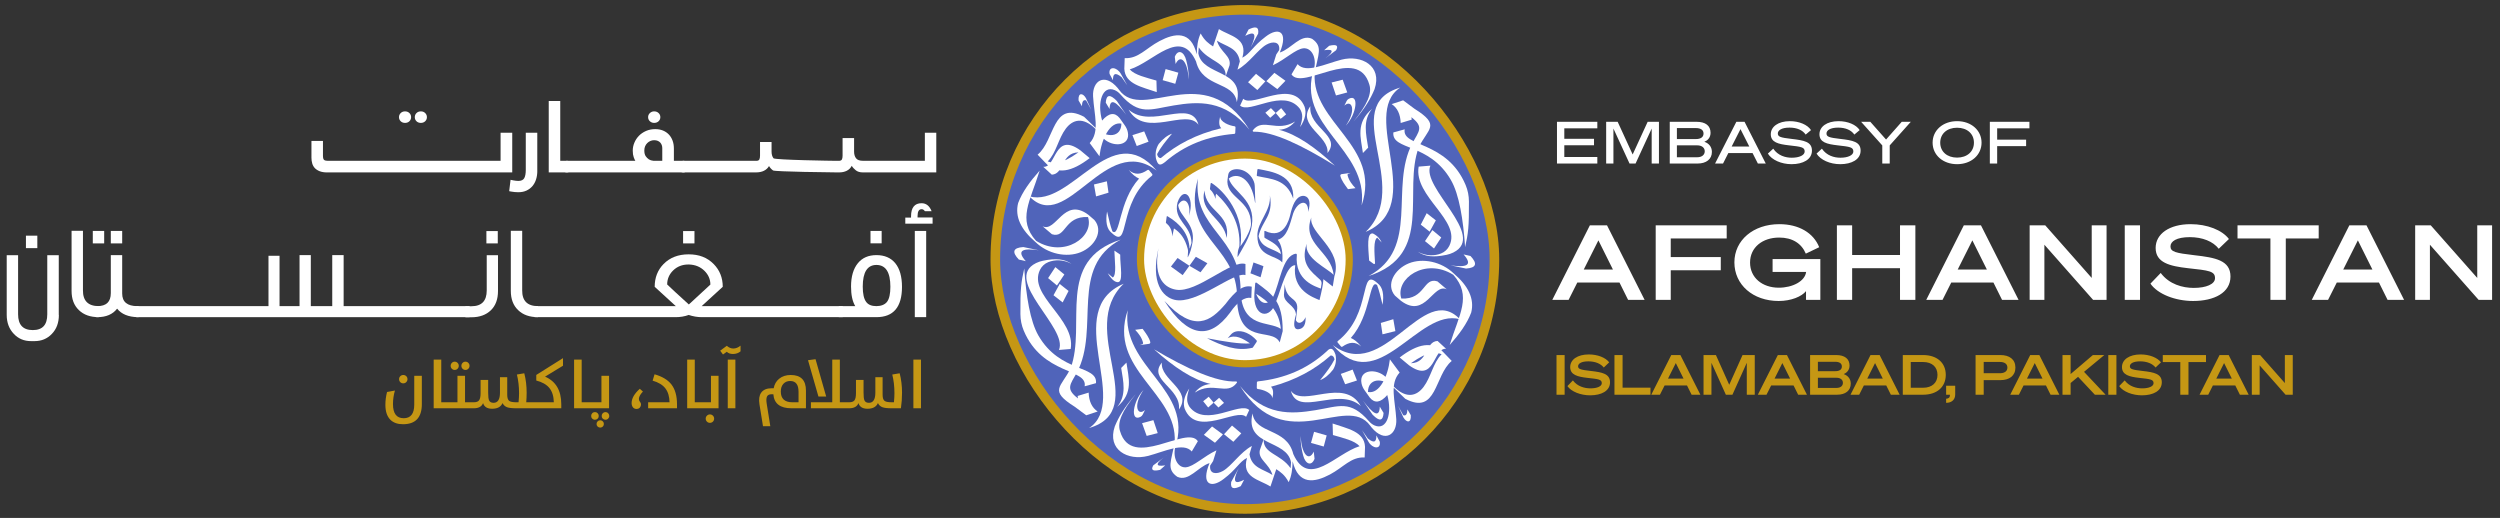 <svg width="362" height="75" viewBox="0 0 362 75" fill="none" xmlns="http://www.w3.org/2000/svg">
<rect x="0" y="0" width="362" height="75" fill="#333333" stroke="none"/>
<path d="M225.451 17.636H231.293V18.579H226.512V20.094H230.813V21.037H226.512V22.737H231.293V23.68H225.451V17.636ZM236.831 23.68H235.956L233.624 18.613V23.68H232.572V17.636H234.238L236.41 22.367L238.582 17.636H240.215V23.68H239.163V18.613L236.831 23.68ZM241.78 23.68V17.636H245.661C246.957 17.636 247.689 18.2 247.689 19.227C247.689 19.976 247.209 20.364 246.788 20.532C247.42 20.734 247.883 21.256 247.883 21.997C247.883 23.057 247.058 23.68 245.812 23.68H241.78ZM242.815 20.136H245.56C246.25 20.136 246.671 19.867 246.671 19.337C246.671 18.806 246.25 18.545 245.56 18.545H242.815V20.136ZM242.815 21.045V22.771H245.753C246.435 22.771 246.847 22.418 246.847 21.904C246.847 21.399 246.435 21.045 245.753 21.045H242.815ZM251.424 17.636H252.611L255.683 23.68H254.539L253.773 22.165H250.262L249.496 23.68H248.343L251.424 17.636ZM252.022 18.697L250.742 21.222H253.301L252.022 18.697ZM255.989 22.241L256.764 21.525C257.445 22.535 258.54 22.838 259.449 22.838C260.535 22.838 261.317 22.476 261.317 21.938C261.317 21.298 260.812 21.247 259.045 21.045C257.504 20.869 256.41 20.616 256.41 19.438C256.41 18.343 257.488 17.544 259.171 17.544C260.509 17.544 261.722 18.049 262.235 18.84L261.461 19.488C261.023 18.84 260.181 18.478 259.129 18.478C257.934 18.478 257.429 18.89 257.429 19.328C257.429 19.808 257.816 19.926 259.398 20.111C261.233 20.322 262.37 20.523 262.37 21.811C262.37 23.099 261.065 23.773 259.424 23.773C257.934 23.773 256.553 23.158 255.989 22.241ZM263.036 22.241L263.81 21.525C264.492 22.535 265.586 22.838 266.495 22.838C267.581 22.838 268.364 22.476 268.364 21.938C268.364 21.298 267.859 21.247 266.091 21.045C264.551 20.869 263.456 20.616 263.456 19.438C263.456 18.343 264.534 17.544 266.217 17.544C267.556 17.544 268.768 18.049 269.281 18.84L268.507 19.488C268.069 18.84 267.228 18.478 266.175 18.478C264.98 18.478 264.475 18.89 264.475 19.328C264.475 19.808 264.862 19.926 266.445 20.111C268.28 20.322 269.416 20.523 269.416 21.811C269.416 23.099 268.111 23.773 266.47 23.773C264.98 23.773 263.6 23.158 263.036 22.241ZM273.101 20.204L275.374 17.636H276.687L273.631 21.054V23.68H272.554V21.054L269.49 17.636H270.82L273.101 20.204ZM283.385 17.544C285.43 17.544 286.929 18.865 286.929 20.658C286.929 22.451 285.43 23.773 283.385 23.773C281.34 23.773 279.841 22.451 279.841 20.658C279.841 18.865 281.34 17.544 283.385 17.544ZM283.385 18.495C281.929 18.495 280.944 19.37 280.944 20.658C280.944 21.946 281.929 22.822 283.385 22.822C284.841 22.822 285.826 21.946 285.826 20.658C285.826 19.37 284.841 18.495 283.385 18.495ZM289.19 23.68H288.129V17.636H293.862V18.579H289.19V20.221H293.382V21.163H289.19V23.68Z" fill="white"/>
<path d="M230.215 32.625H232.695L238.137 43.417H235.747L234.499 40.907H228.396L227.134 43.417H224.774L230.215 32.625ZM231.448 34.804L229.328 39.028H233.552L231.448 34.804ZM241.924 43.417H239.745V32.625H250.026V34.534H241.924V37.224H249.169V39.133H241.924V43.417ZM257.648 32.459C260.473 32.459 262.593 33.722 263.42 35.797L261.481 36.728C260.864 35.255 259.542 34.399 257.633 34.399C255.197 34.399 253.409 35.827 253.409 38.021C253.409 40.201 255.167 41.659 257.572 41.659C259.572 41.659 261.375 40.712 261.526 39.374H256.671V37.51H263.585V43.417H261.511V42.155C260.894 42.936 259.361 43.583 257.557 43.583C253.815 43.583 251.139 41.223 251.139 37.991C251.139 34.789 253.875 32.459 257.648 32.459ZM275.121 32.625H277.346V43.417H275.121V38.833H268.191V43.417H265.982V32.625H268.191V36.924H275.121V32.625ZM284.363 32.625H286.843L292.285 43.417H289.895L288.647 40.907H282.544L281.282 43.417H278.922L284.363 32.625ZM285.596 34.804L283.476 39.028H287.7L285.596 34.804ZM305.031 32.625V43.417H303.077L296.027 35.436V43.417H293.893V32.625H296.147L302.881 40.246V32.625H305.031ZM309.874 32.625V43.417H307.664V32.625H309.874ZM311.384 41.072L312.872 39.524C314.105 41.178 316.059 41.689 317.652 41.689C319.456 41.689 320.734 41.148 320.734 40.276C320.734 39.254 319.847 39.163 316.81 38.833C314.165 38.532 312.136 38.036 312.136 35.902C312.136 33.857 314.135 32.459 317.201 32.459C319.606 32.459 321.771 33.316 322.748 34.609L321.275 36.022C320.448 34.955 318.915 34.338 317.081 34.338C315.157 34.338 314.285 34.955 314.285 35.676C314.285 36.458 315.007 36.638 317.742 36.954C320.809 37.3 322.973 37.705 322.973 40.035C322.973 42.395 320.613 43.583 317.562 43.583C314.992 43.583 312.436 42.591 311.384 41.072ZM335.747 34.534H330.982V43.417H328.757V34.534H323.992V32.625H335.747V34.534ZM340.187 32.625H342.668L348.109 43.417H345.719L344.471 40.907H338.369L337.106 43.417H334.746L340.187 32.625ZM341.42 34.804L339.301 39.028H343.524L341.42 34.804ZM360.855 32.625V43.417H358.901L351.851 35.436V43.417H349.717V32.625H351.972L358.706 40.246V32.625H360.855Z" fill="white"/>
<path d="M226.559 51.411V57.155H225.383V51.411H226.559ZM226.963 55.907L227.755 55.083C228.411 55.963 229.451 56.235 230.299 56.235C231.259 56.235 231.939 55.947 231.939 55.483C231.939 54.939 231.467 54.891 229.851 54.715C228.443 54.555 227.363 54.291 227.363 53.155C227.363 52.067 228.427 51.323 230.059 51.323C231.339 51.323 232.491 51.779 233.011 52.467L232.227 53.219C231.787 52.651 230.971 52.323 229.995 52.323C228.971 52.323 228.507 52.651 228.507 53.035C228.507 53.451 228.891 53.547 230.347 53.715C231.979 53.899 233.131 54.115 233.131 55.355C233.131 56.611 231.875 57.243 230.251 57.243C228.883 57.243 227.523 56.715 226.963 55.907ZM233.774 57.155V51.411H234.95V56.139H238.99V57.155H233.774ZM242 51.411H243.32L246.216 57.155H244.944L244.28 55.819H241.032L240.36 57.155H239.104L242 51.411ZM242.656 52.571L241.528 54.819H243.776L242.656 52.571ZM250.856 57.155H249.904L247.816 52.531V57.155H246.672V51.411H248.464L250.392 55.715L252.32 51.411H254.088V57.155H252.936V52.531L250.856 57.155ZM257.43 51.411H258.75L261.646 57.155H260.374L259.71 55.819H256.462L255.79 57.155H254.534L257.43 51.411ZM258.086 52.571L256.958 54.819H259.206L258.086 52.571ZM262.102 57.155V51.411H265.87C267.11 51.411 267.814 51.955 267.814 52.939C267.814 53.627 267.366 54.003 266.974 54.171C267.55 54.363 267.99 54.851 267.99 55.547C267.99 56.555 267.222 57.155 266.006 57.155H262.102ZM263.23 53.747H265.75C266.342 53.747 266.702 53.523 266.702 53.067C266.702 52.619 266.342 52.387 265.75 52.387H263.23V53.747ZM263.23 54.699V56.171H265.926C266.51 56.171 266.854 55.875 266.854 55.435C266.854 55.003 266.51 54.699 265.926 54.699H263.23ZM270.852 51.411H272.172L275.068 57.155H273.796L273.132 55.819H269.884L269.212 57.155H267.956L270.852 51.411ZM271.508 52.571L270.38 54.819H272.628L271.508 52.571ZM275.524 57.155V51.411H278.46C280.476 51.411 281.748 52.531 281.748 54.283C281.748 56.035 280.476 57.155 278.46 57.155H275.524ZM276.676 56.147H278.46C279.772 56.147 280.548 55.411 280.548 54.283C280.548 53.147 279.772 52.419 278.46 52.419H276.676V56.147ZM281.8 57.155V55.859H283.112V57.131C283.112 57.883 282.592 58.331 281.8 58.331V57.739C282.168 57.715 282.352 57.555 282.352 57.211V57.155H281.8ZM287.239 55.043V57.155H286.063V51.411H289.655C290.967 51.411 291.831 52.035 291.831 53.227C291.831 54.411 290.967 55.043 289.655 55.043H287.239ZM287.239 54.043H289.591C290.271 54.043 290.671 53.739 290.671 53.227C290.671 52.707 290.271 52.411 289.591 52.411H287.239V54.043ZM293.977 51.411H295.297L298.193 57.155H296.921L296.257 55.819H293.009L292.337 57.155H291.081L293.977 51.411ZM294.633 52.571L293.505 54.819H295.753L294.633 52.571ZM299.825 51.411V54.163L303.049 51.411H304.705L301.769 53.843L304.889 57.155H303.337L300.905 54.563L299.825 55.459V57.155H298.649V51.411H299.825ZM306.457 51.411V57.155H305.281V51.411H306.457ZM306.861 55.907L307.653 55.083C308.309 55.963 309.349 56.235 310.197 56.235C311.157 56.235 311.837 55.947 311.837 55.483C311.837 54.939 311.365 54.891 309.749 54.715C308.341 54.555 307.261 54.291 307.261 53.155C307.261 52.067 308.325 51.323 309.957 51.323C311.237 51.323 312.389 51.779 312.909 52.467L312.125 53.219C311.685 52.651 310.869 52.323 309.893 52.323C308.869 52.323 308.405 52.651 308.405 53.035C308.405 53.451 308.789 53.547 310.245 53.715C311.877 53.899 313.029 54.115 313.029 55.355C313.029 56.611 311.773 57.243 310.149 57.243C308.781 57.243 307.421 56.715 306.861 55.907ZM319.427 52.427H316.891V57.155H315.707V52.427H313.171V51.411H319.427V52.427ZM321.391 51.411H322.711L325.607 57.155H324.335L323.671 55.819H320.423L319.751 57.155H318.495L321.391 51.411ZM322.047 52.571L320.919 54.819H323.167L322.047 52.571ZM331.991 51.411V57.155H330.951L327.199 52.907V57.155H326.063V51.411H327.263L330.847 55.467V51.411H331.991Z" fill="#C59714"/>
<g clip-path="url(#clip0_12_8886)">
<path d="M47.367 24.967C46.938 24.967 46.579 24.907 46.283 24.791C45.992 24.676 45.758 24.52 45.58 24.333C45.406 24.141 45.28 23.914 45.208 23.655C45.135 23.396 45.098 23.124 45.098 22.845V20.409H46.765V22.554C46.765 22.869 46.821 23.069 46.93 23.156C47.04 23.244 47.222 23.288 47.472 23.288H72.485V19.224H74.172V24.967H47.367ZM57.773 16.963C57.773 16.732 57.858 16.533 58.023 16.369C58.189 16.206 58.4 16.126 58.65 16.126C58.901 16.126 59.115 16.206 59.281 16.369C59.447 16.533 59.528 16.728 59.528 16.963C59.528 17.199 59.447 17.398 59.281 17.558C59.115 17.717 58.905 17.797 58.65 17.797C58.396 17.797 58.189 17.717 58.023 17.558C57.858 17.398 57.773 17.199 57.773 16.963ZM60.062 16.963C60.062 16.732 60.143 16.533 60.309 16.369C60.474 16.206 60.685 16.126 60.939 16.126C61.194 16.126 61.4 16.206 61.566 16.369C61.732 16.533 61.817 16.728 61.817 16.963C61.817 17.199 61.732 17.398 61.566 17.558C61.4 17.717 61.19 17.797 60.939 17.797C60.689 17.797 60.47 17.717 60.309 17.558C60.143 17.398 60.062 17.199 60.062 16.963Z" fill="white"/>
<path d="M77.803 24.735C77.803 25.17 77.747 25.573 77.629 25.952C77.516 26.326 77.338 26.657 77.104 26.937C76.869 27.216 76.582 27.435 76.238 27.595C75.899 27.754 75.502 27.834 75.053 27.834C74.863 27.834 74.694 27.826 74.54 27.81C74.386 27.794 74.249 27.778 74.127 27.754C74.058 27.742 73.994 27.734 73.929 27.722C73.864 27.71 73.8 27.698 73.731 27.682L73.929 26.035L74.338 26.119C74.451 26.139 74.572 26.159 74.702 26.175C74.831 26.191 74.944 26.199 75.049 26.199C75.478 26.199 75.765 26.063 75.915 25.792C76.06 25.521 76.133 25.126 76.133 24.612V19.224H77.799V24.735H77.803Z" fill="white"/>
<path d="M79.457 14.627H81.124V23.288H82.127C82.284 23.288 82.389 23.328 82.45 23.404C82.511 23.479 82.535 23.575 82.535 23.683V24.564C82.535 24.64 82.499 24.727 82.43 24.823C82.361 24.919 82.26 24.967 82.127 24.967H79.457V14.627Z" fill="white"/>
<path d="M97.583 23.288H99.003C99.161 23.288 99.266 23.328 99.322 23.404C99.379 23.479 99.403 23.575 99.403 23.683V24.564C99.403 24.64 99.371 24.727 99.306 24.823C99.242 24.919 99.14 24.967 99.003 24.967H82.05C81.9 24.967 81.795 24.927 81.738 24.851C81.682 24.775 81.657 24.688 81.657 24.596V23.738C81.657 23.635 81.69 23.535 81.754 23.436C81.819 23.336 81.916 23.288 82.05 23.288H91.998C91.93 23.184 91.849 23.009 91.76 22.762C91.671 22.514 91.622 22.203 91.622 21.825C91.622 21.426 91.699 21.039 91.857 20.664C92.015 20.289 92.233 19.954 92.512 19.667C92.791 19.38 93.135 19.145 93.539 18.965C93.944 18.786 94.392 18.698 94.886 18.698C95.294 18.698 95.662 18.766 95.998 18.901C96.33 19.037 96.613 19.229 96.847 19.476C97.082 19.719 97.26 20.018 97.389 20.361C97.519 20.708 97.579 21.095 97.579 21.521V23.288H97.583ZM95.897 23.288V21.438C95.897 21.31 95.877 21.174 95.832 21.039C95.792 20.903 95.719 20.78 95.626 20.668C95.529 20.556 95.408 20.469 95.258 20.401C95.108 20.333 94.926 20.301 94.712 20.301C94.53 20.301 94.352 20.337 94.182 20.409C94.012 20.481 93.859 20.584 93.725 20.716C93.592 20.848 93.487 21.003 93.41 21.182C93.333 21.362 93.297 21.569 93.297 21.8C93.297 22.148 93.365 22.419 93.499 22.618C93.636 22.817 93.786 22.969 93.956 23.077C94.138 23.188 94.36 23.26 94.623 23.284H95.893L95.897 23.288ZM93.847 16.963C93.847 16.732 93.931 16.533 94.105 16.369C94.279 16.206 94.486 16.126 94.724 16.126C94.979 16.126 95.193 16.206 95.363 16.369C95.533 16.533 95.618 16.728 95.618 16.963C95.618 17.199 95.533 17.398 95.363 17.558C95.193 17.717 94.979 17.797 94.724 17.797C94.486 17.797 94.275 17.717 94.105 17.558C93.931 17.398 93.847 17.199 93.847 16.963Z" fill="white"/>
<path d="M98.902 24.967C98.76 24.967 98.659 24.927 98.599 24.851C98.538 24.775 98.51 24.688 98.51 24.596V23.738C98.51 23.635 98.542 23.535 98.607 23.436C98.671 23.336 98.768 23.288 98.902 23.288H109.518C109.744 23.288 109.886 23.22 109.954 23.088C110.019 22.953 110.052 22.773 110.052 22.546V20.564H111.722V21.964C111.722 22.351 111.815 22.67 112.001 22.917C112.187 23.164 120.611 23.288 121.096 23.288H121.464C121.683 23.288 121.828 23.224 121.901 23.101C121.97 22.977 122.006 22.79 122.006 22.542V19.994H123.672V21.96C123.672 22.347 123.765 22.666 123.951 22.913C124.137 23.16 124.477 23.284 124.966 23.284H133.92V19.221H135.574V24.963H124.926C124.513 24.963 124.178 24.863 123.927 24.664C123.672 24.464 123.474 24.249 123.333 24.01C123.171 24.325 122.932 24.564 122.617 24.724C122.301 24.883 121.941 24.963 121.533 24.963H121.068C120.627 24.963 112.191 24.867 111.936 24.68C111.681 24.492 111.487 24.277 111.354 24.042C111.188 24.337 110.945 24.564 110.626 24.724C110.31 24.883 109.93 24.963 109.489 24.963H98.89L98.902 24.967Z" fill="white"/>
</g>
<path d="M8.525 45.605C8.525 46.725 8.189 47.652 7.501 48.355C6.845 49.043 6.013 49.395 4.989 49.395H4.508C3.484 49.395 2.652 49.043 1.996 48.339C1.324 47.636 0.972 46.725 0.972 45.59V36.956H2.62V45.51C2.62 47.028 3.324 47.796 4.748 47.796C6.173 47.796 6.845 47.028 6.845 45.51V36.956H8.509V45.605H8.525ZM3.756 35.933V34.126H5.405V35.933H3.756Z" fill="white"/>
<path d="M14.301 45.925C13.085 45.925 12.124 45.59 11.421 44.902C10.716 44.231 10.364 43.303 10.364 42.12V33.423H12.012V42.04C11.996 43.559 12.765 44.327 14.301 44.327V45.925Z" fill="white"/>
<path d="M13.437 35.245V33.439H15.085V35.245H13.437ZM20.093 45.925H19.917C18.589 45.893 17.597 45.494 16.957 44.694C16.333 45.51 15.373 45.925 14.092 45.925H13.9V44.327H14.092C15.405 44.327 16.045 43.703 16.045 42.44V36.94H17.693V42.504C17.693 43.719 18.429 44.327 19.901 44.327H20.077V45.925H20.093ZM16.045 35.245V33.439H17.693V35.245H16.045Z" fill="white"/>
<path d="M19.725 45.925V44.327H38.877V37.036H40.477V44.327H43.373V36.94H45.005V44.327H48.109V36.94H49.758V44.327H67.998V45.925H19.725Z" fill="white"/>
<path d="M72.11 42.136C72.11 43.319 71.774 44.247 71.086 44.918C70.398 45.59 69.454 45.941 68.27 45.941H67.39V44.343H68.27C69.742 44.343 70.478 43.575 70.478 42.056V36.956H72.11V42.136ZM70.43 35.245V33.455H72.078V35.245H70.43Z" fill="white"/>
<path d="M77.902 45.925C76.686 45.925 75.726 45.59 75.022 44.902C74.318 44.231 73.966 43.303 73.966 42.12V33.423H75.614V42.04C75.598 43.559 76.366 44.327 77.902 44.327V45.925Z" fill="white"/>
<path d="M101.615 45.925C100.975 45.925 100.351 45.813 99.727 45.605C99.103 45.829 98.479 45.925 97.839 45.925H77.406V44.327H97.855L94.799 41.529C94.799 40.202 95.231 39.099 96.079 38.235C96.991 37.308 98.191 36.828 99.711 36.828C101.231 36.828 102.415 37.292 103.343 38.235C104.207 39.114 104.655 40.218 104.655 41.529L101.599 44.327H122.031V45.925H101.599H101.615ZM102.863 41.209C102.863 40.441 102.575 39.786 102.015 39.226C101.423 38.635 100.671 38.331 99.775 38.299H99.679C98.799 38.299 98.063 38.587 97.471 39.162C96.895 39.722 96.607 40.41 96.607 41.193C97.135 41.705 98.175 42.664 99.743 44.087L102.879 41.193L102.863 41.209ZM98.911 35.245V33.455H100.559V35.245H98.911Z" fill="white"/>
<path d="M126.911 45.925H121.455V44.327H123.839C123.423 43.623 123.231 42.68 123.231 41.481C123.231 40.042 123.567 38.907 124.223 38.107C124.863 37.324 125.759 36.94 126.911 36.94C128.063 36.94 128.991 37.324 129.632 38.107C130.288 38.907 130.608 40.058 130.608 41.545C130.608 44.455 129.375 45.925 126.895 45.925H126.911ZM126.911 38.363C125.599 38.363 124.927 39.402 124.927 41.497C124.927 42.536 125.087 43.271 125.423 43.719C125.727 44.135 126.223 44.327 126.895 44.327C127.567 44.327 128.111 44.119 128.431 43.719C128.767 43.287 128.927 42.552 128.927 41.529C128.927 39.418 128.255 38.363 126.895 38.363H126.911ZM126.047 35.23V33.439H127.663V35.23H126.047Z" fill="white"/>
<path d="M131.087 32.4V31.504H131.919V31.328C131.919 30.066 132.431 29.426 133.439 29.426C134.111 29.426 134.591 29.81 134.895 30.577H133.919C133.791 30.385 133.631 30.289 133.455 30.289C133.055 30.289 132.863 30.625 132.863 31.28V31.488H135.039V32.384H131.103L131.087 32.4ZM132.463 45.925V33.439H134.111V45.925H132.463Z" fill="white"/>
<path d="M61.082 58.518C61.082 60.458 60.172 61.428 58.353 61.428C57.572 61.428 56.963 61.212 56.527 60.779C56.045 60.3 55.804 59.577 55.804 58.611C55.804 58.005 55.884 57.388 56.043 56.76L57.186 56.55C56.997 57.198 56.903 57.85 56.903 58.508C56.903 59.875 57.42 60.559 58.455 60.559C59.474 60.559 59.984 59.901 59.984 58.586V54.416H61.082V58.518ZM58.392 55.51C58.223 55.51 58.079 55.451 57.962 55.334C57.845 55.217 57.786 55.072 57.786 54.9C57.786 54.734 57.845 54.592 57.962 54.475C58.079 54.358 58.223 54.299 58.392 54.299C58.564 54.299 58.709 54.356 58.826 54.47C58.944 54.587 59.002 54.73 59.002 54.9C59.002 55.069 58.944 55.212 58.826 55.329C58.709 55.45 58.564 55.51 58.392 55.51ZM62.796 52.068H63.895V58.249H64.954V59.118H62.796V52.068ZM64.808 58.249H66.239V54.416H67.337V58.249H68.309V59.118H64.808V58.249ZM67.396 53.567C67.233 53.567 67.095 53.51 66.981 53.396C66.867 53.282 66.81 53.139 66.81 52.966C66.81 52.803 66.867 52.663 66.981 52.546C67.095 52.429 67.233 52.37 67.396 52.37C67.562 52.37 67.702 52.429 67.816 52.546C67.93 52.663 67.987 52.803 67.987 52.966C67.987 53.132 67.93 53.274 67.816 53.391C67.702 53.508 67.562 53.567 67.396 53.567ZM65.838 53.567C65.675 53.567 65.539 53.51 65.428 53.396C65.314 53.279 65.257 53.135 65.257 52.966C65.257 52.803 65.314 52.663 65.428 52.546C65.542 52.429 65.679 52.37 65.838 52.37C66.007 52.37 66.147 52.429 66.258 52.546C66.372 52.66 66.429 52.8 66.429 52.966C66.429 53.135 66.372 53.277 66.258 53.391C66.147 53.508 66.007 53.567 65.838 53.567ZM68.157 58.249H68.616C68.971 58.249 69.22 58.158 69.364 57.976C69.513 57.784 69.588 57.439 69.588 56.941V55.017H70.687V56.848C70.687 57.398 70.728 57.767 70.809 57.956C70.913 58.204 71.133 58.327 71.468 58.327C72.087 58.327 72.396 57.837 72.396 56.858V54.616H73.446V57.16C73.446 57.613 73.543 57.911 73.739 58.054C73.911 58.184 74.261 58.249 74.788 58.249H75.086C75.135 57.758 75.159 57.322 75.159 56.941C75.159 55.971 75.055 55.067 74.847 54.231L75.916 54.05C76.144 54.932 76.258 55.868 76.258 56.858C76.258 57.313 76.239 57.777 76.2 58.249H77.249V59.118H74.74C74.141 59.118 73.701 59.068 73.421 58.967C73.128 58.856 72.91 58.656 72.767 58.366C72.532 58.913 72.029 59.187 71.258 59.187C70.548 59.187 70.112 58.913 69.95 58.366C69.761 58.868 69.313 59.118 68.607 59.118H68.157V58.249ZM77.093 58.249H80.194C80.174 57.37 79.956 56.677 79.539 56.169C79.132 55.678 78.504 55.321 77.654 55.1V54.289L81.522 51.858V52.956L78.924 54.538C80.49 55.215 81.273 56.548 81.273 58.537V59.118H77.093V58.249ZM83.128 52.068H84.227V58.249H85.286V59.118H83.128V52.068ZM85.14 58.249H87.088V54.416H88.192V59.118H85.14V58.249ZM87.44 61.389C87.44 61.539 87.389 61.664 87.288 61.765C87.187 61.866 87.061 61.916 86.907 61.916C86.764 61.916 86.641 61.866 86.536 61.765C86.432 61.664 86.38 61.539 86.38 61.389C86.38 61.242 86.432 61.117 86.536 61.013C86.641 60.909 86.764 60.857 86.907 60.857C87.061 60.857 87.187 60.909 87.288 61.013C87.389 61.114 87.44 61.239 87.44 61.389ZM88.221 60.227C88.221 60.383 88.167 60.513 88.06 60.617C87.956 60.725 87.825 60.779 87.669 60.779C87.519 60.779 87.391 60.725 87.283 60.617C87.176 60.513 87.122 60.383 87.122 60.227C87.122 60.074 87.176 59.942 87.283 59.831C87.391 59.724 87.519 59.67 87.669 59.67C87.825 59.67 87.956 59.724 88.06 59.831C88.167 59.942 88.221 60.074 88.221 60.227ZM86.698 60.227C86.698 60.383 86.645 60.513 86.541 60.617C86.434 60.725 86.304 60.779 86.151 60.779C85.994 60.779 85.864 60.725 85.76 60.617C85.653 60.513 85.599 60.383 85.599 60.227C85.599 60.074 85.653 59.942 85.76 59.831C85.864 59.724 85.994 59.67 86.151 59.67C86.304 59.67 86.434 59.724 86.541 59.831C86.645 59.942 86.698 60.074 86.698 60.227ZM92.161 59.216C91.953 59.216 91.782 59.136 91.649 58.977C91.515 58.807 91.452 58.589 91.458 58.322C91.475 57.665 91.87 56.989 92.645 56.296L93.094 56.697C92.511 57.322 92.368 57.815 92.664 58.176C92.834 58.381 92.863 58.606 92.752 58.85C92.645 59.094 92.448 59.216 92.161 59.216ZM93.851 58.249H96.951C96.932 57.406 96.73 56.736 96.346 56.237C95.952 55.73 95.337 55.357 94.5 55.119L94.779 54.197C95.892 54.516 96.706 55.005 97.22 55.666C97.76 56.366 98.031 57.326 98.031 58.547V59.118H93.851V58.249ZM99.505 52.068H100.604V58.249H101.663V59.118H99.505V52.068ZM101.517 58.249H102.948V54.416H104.046V59.118H101.517V58.249ZM102.796 61.228C102.627 61.228 102.484 61.169 102.366 61.052C102.246 60.931 102.186 60.787 102.186 60.617C102.186 60.448 102.246 60.305 102.366 60.188C102.484 60.067 102.627 60.007 102.796 60.007C102.965 60.007 103.11 60.067 103.231 60.188C103.348 60.305 103.406 60.448 103.406 60.617C103.406 60.787 103.348 60.931 103.231 61.052C103.11 61.169 102.965 61.228 102.796 61.228ZM105.379 52.068H106.483V59.118H105.379V52.068ZM104.281 50.779L105.242 50.071C105.539 50.334 105.851 50.466 106.18 50.466C106.545 50.466 106.894 50.326 107.23 50.046V50.876C106.927 51.13 106.561 51.257 106.131 51.257C105.75 51.257 105.454 51.151 105.242 50.94L104.691 51.33L104.281 50.779ZM114.603 59.118C112.962 59.118 112.088 58.441 111.981 57.087H111.722C111.393 57.087 111.175 57.193 111.068 57.404C110.957 57.616 110.941 57.968 111.019 58.459L111.541 61.716H110.482L109.969 58.537C109.855 57.818 109.938 57.26 110.218 56.862C110.517 56.433 111.032 56.218 111.761 56.218H112.03C112.134 55.652 112.392 55.197 112.806 54.856C113.249 54.485 113.813 54.299 114.5 54.299C115.968 54.299 116.702 55.053 116.702 56.56V59.118H114.603ZM115.628 56.731C115.628 55.689 115.226 55.168 114.422 55.168C114.002 55.168 113.669 55.31 113.421 55.593C113.18 55.866 113.06 56.231 113.06 56.687C113.06 57.728 113.62 58.249 114.739 58.249H115.628V56.731ZM117.42 59.118V58.249H120.511V52.068H121.61V58.249H122.659V59.118H117.42ZM119.632 57.419H118.509L117 52.16L118.089 52.009L119.632 57.419ZM122.513 58.249H122.972C123.327 58.249 123.576 58.158 123.719 57.976C123.869 57.784 123.944 57.439 123.944 56.941V55.017H125.042V56.848C125.042 57.398 125.083 57.767 125.164 57.956C125.268 58.204 125.488 58.327 125.823 58.327C126.442 58.327 126.751 57.837 126.751 56.858V54.616H127.801V57.16C127.801 57.613 127.899 57.911 128.094 58.054C128.267 58.184 128.616 58.249 129.144 58.249H129.442C129.49 57.758 129.515 57.322 129.515 56.941C129.515 55.971 129.411 55.067 129.202 54.231L130.272 54.05C130.5 54.932 130.614 55.868 130.614 56.858C130.614 57.639 130.56 58.392 130.452 59.118H129.095C128.496 59.118 128.057 59.068 127.777 58.967C127.484 58.856 127.266 58.656 127.122 58.366C126.888 58.913 126.385 59.187 125.614 59.187C124.904 59.187 124.468 58.913 124.305 58.366C124.116 58.868 123.669 59.118 122.962 59.118H122.513V58.249ZM132.259 52.068H133.358V59.118H132.259V52.068Z" fill="#C59714"/>
<rect x="144.122" y="1.424" width="72.269" height="72.269" rx="36.135" fill="#5064BA"/>
<rect x="144.122" y="1.424" width="72.269" height="72.269" rx="36.135" stroke="#C59714" stroke-width="1.39"/>
<g clip-path="url(#clip1_12_8886)">
<path d="M207.644 35.983L208.692 34.389L207.409 33.32L206.338 34.914L207.644 35.983Z" fill="white"/>
<path d="M205.729 32.528L207.012 33.544L207.911 31.907L206.584 30.869L205.729 32.528Z" fill="white"/>
<path d="M192.961 61.321L193.008 62.993C194.489 63.428 196.123 63.779 196.872 64.609C193.394 65.688 189.509 70.783 187.269 65.749C186.319 61.878 181.775 62.934 181.364 59.862C180.208 64.687 186.356 63.59 186.943 66.947L186.879 67.802C185.428 65.683 182.853 65.725 182.985 63.589L182.423 65.185C182.134 66.564 183.752 67.067 184.249 68.773C182.999 67.951 181.23 67.78 180.929 65.772L181.274 64.573C179.583 65.49 178.34 67.483 177.08 68.196C176.171 68.711 175.079 68.671 175.235 67.407L175.656 66.769L176.141 65.212C174.345 66.045 172.835 67.581 171.704 67.666C170.575 67.753 169.825 66.391 170.154 64.841C173.022 56.31 162.27 53.259 163.295 44.92C160.368 53.538 170.561 56.859 170.093 64.037C169.627 66.788 168.832 67.889 170.468 69.039C172.137 69.799 173.45 67.597 175.141 67.055C173.851 70.175 175.371 70.762 177.184 69.357C179.066 67.945 179.425 66.885 180.567 66.304C179.723 69.183 182.367 69.418 183.96 70.449L184.805 67.936C185.42 68.346 186.036 68.754 186.602 69.816C187.024 68.935 187.153 67.893 187.173 66.791C188.007 70.284 190.353 69.882 192.57 68.709C194.538 67.667 195.613 66.141 197.603 66.238L197.656 64.709C197.569 62.459 195.045 62.057 192.961 61.322V61.321Z" fill="white"/>
<path d="M191.677 64.657L192.102 63.05L190.277 62.526L189.834 64.135L191.677 64.657Z" fill="white"/>
<path d="M190.232 65.397L190.347 66.432C189.904 67.571 189.01 67.219 188.689 65.921C188.512 65.203 188.283 64.252 188.345 63.128C188.445 65.735 189.506 66.93 190.232 65.396V65.397Z" fill="white"/>
<path d="M178.586 63.972L179.738 62.755L178.397 61.621L177.237 62.879L178.586 63.972Z" fill="white"/>
<path d="M177.079 62.912L175.928 64.113L174.322 62.962L175.506 61.752L177.079 62.912Z" fill="white"/>
<path d="M180.433 60.357L180.891 59.37C179.528 58.105 174.612 61.977 172.247 58.922C171.79 58.18 171.784 57.601 172.206 56.248C171.406 57.448 171.287 58.395 171.545 59.187C173.256 63.405 179.066 59.004 180.434 60.356L180.433 60.357Z" fill="white"/>
<path d="M175.734 58.303L176.528 57.602L177.237 58.334L176.426 59.005L175.734 58.303Z" fill="white"/>
<path d="M175.023 57.449L175.734 58.303L174.942 59.005L174.219 58.1L175.023 57.449Z" fill="white"/>
<path d="M184.245 57.684C184.411 56.933 184.395 56.331 184.037 56C187.662 55.048 190.446 53.461 192.692 51.467C192.992 51.468 193.165 51.673 193.24 52.038C192.795 52.94 192.025 53.968 191.151 55.036C191.792 54.807 192.421 54.301 193.036 53.513C193.441 52.825 193.534 52.108 193.384 51.368C193.117 50.58 192.759 50.143 192.102 50.88C189.342 53.412 186.002 54.817 182.151 55.223C182.067 55.232 182.001 55.302 181.998 55.388L181.982 56.156C181.98 56.244 182.045 56.318 182.131 56.328C182.934 56.422 184.203 56.897 184.246 57.685L184.245 57.684Z" fill="white"/>
<path d="M173.002 56.847C173.551 56.162 174.261 55.675 175.306 55.599C172.752 55.014 169.987 53.165 167.102 50.582C171.94 53.433 176.158 55.361 178.995 55.236C179.096 55.232 179.153 55.346 179.093 55.427C177.674 57.367 175.619 55.133 173.003 56.847H173.002Z" fill="white"/>
<path d="M170.715 59.284C172.74 56.468 167.962 55.01 168.239 52.503C166.165 55.024 171.036 56.155 170.715 59.284Z" fill="white"/>
<path d="M163.108 52.503L162.347 53.28C162.652 55.238 163.165 57.23 161.764 58.913C164.191 56.875 163.402 54.676 163.108 52.504V52.503Z" fill="white"/>
<path d="M167.009 60.838L165.373 61.275L166.037 63.119L167.639 62.715L167.009 60.838Z" fill="white"/>
<path d="M165.795 59.365L165.471 60.025C165.402 60.166 165.291 60.284 165.152 60.356C163.617 61.151 164.023 58.104 165.584 56.468C163.974 58.792 164.767 60.312 165.795 59.365Z" fill="white"/>
<path d="M172.568 65.374L173.45 63.888C171.86 61.455 163.846 68.167 162.176 62.408C161.78 61.16 162.437 59.555 164.467 57.066C162.811 58.947 161.956 60.429 161.419 61.752C160.268 65.149 163.355 66.752 166.198 66.024C168.616 65.404 171.362 63.982 172.568 65.374Z" fill="white"/>
<path d="M168.718 67.387C167.111 67.633 167.34 67.06 169.093 65.808L166.991 67.387C166.558 68.16 167.078 68.239 167.991 68.032L168.72 67.387H168.718Z" fill="white"/>
<path d="M180.147 69.468L179.661 70.392C178.74 70.844 178.125 70.863 178.273 69.799L179.365 67.784C178.321 69.953 178.899 70.123 180.147 69.468Z" fill="white"/>
<path d="M209.389 50.502L208.156 49.367C206.329 49.464 206.859 52.529 204.297 52.597C206.919 50.744 207.862 50.98 208.747 51.289C207.498 52.548 207.219 54.59 206.13 56.031C205.159 57.316 203.686 57.817 201.815 55.977L200.666 54.604C199.309 53.282 196.73 53.481 197.15 55.523C197.223 55.882 197.382 56.218 197.594 56.516L198.336 57.559C199.051 58.445 199.896 58.326 200.875 57.201C201.614 59.804 200.844 62.373 199.047 61.61C198.735 61.477 198.464 61.265 198.24 61.009C195.497 57.873 193.941 58.825 190.469 59.396C186.994 59.965 183.079 60.275 179.552 55.888C186.087 66.339 194.918 56.854 198.407 61.639C198.47 61.727 198.533 61.815 198.603 61.897C200.567 64.226 202.299 62.878 202.182 60.717C202.036 58.033 201.165 55.574 202.671 53.944L201.255 52.031C200.977 54.483 199.754 57.099 198.083 56.759C198.081 54.784 200.187 54.544 201.849 56.174L203.483 57.747C208.102 60.189 207.683 54.335 210.213 52.265L209.085 51.093C207.449 49.266 205.238 49.792 202.673 51.763L204.012 52.883C207.827 55.652 207.459 50.369 209.392 50.502H209.389Z" fill="white"/>
<path d="M194.775 55.637L196.486 55.096L195.858 53.515L194.147 54.143L194.775 55.637Z" fill="white"/>
<path d="M186.918 56.599C188.711 59.08 194.605 54.51 197.036 58.782C193.718 55.876 187.973 60.511 186.918 56.599Z" fill="white"/>
<path d="M199.793 58.882L200.342 59.793C200.266 60.941 199.76 61.085 198.745 60.042L197.373 58.032C198.805 59.939 199.748 60.577 199.793 58.883V58.882Z" fill="white"/>
<path d="M202.45 58.782L203.186 60.117C203.618 60.277 203.775 59.909 203.797 59.282L204.284 60.117C204.369 61.305 203.647 61.215 203.211 60.441L202.45 58.782Z" fill="white"/>
<path d="M199.299 63.044C199.311 63.874 199.078 64.314 198.057 63.493L197.221 62.295L198.151 63.959C198.723 64.978 199.98 65.135 199.793 63.959L199.299 63.044Z" fill="white"/>
<path d="M200.184 48.408L202.052 47.947L201.75 46.22L199.944 46.763L200.184 48.408Z" fill="white"/>
<path d="M194.379 50.198C195.322 49.529 196.236 49.397 197.1 50.175C196.576 49.518 196.081 49.146 195.601 48.937C198.568 45.611 198.236 40.305 199.401 41.271C199.672 41.996 199.935 42.994 200.195 44.13C200.419 42.698 200.248 41.611 199.496 41.035C196.718 38.475 198.786 45.361 193.717 49.384C193.65 49.437 193.639 49.535 193.694 49.599L194.175 50.171C194.226 50.232 194.314 50.242 194.379 50.195V50.198Z" fill="white"/>
<path d="M192.977 49.956C199.531 57.684 205.288 44.576 211.391 46.22C206.019 40.588 200.379 55.637 192.977 49.956Z" fill="white"/>
<path d="M209.913 49.956C211.299 45.493 213.166 42.851 210.435 39.79C206.338 37.227 201.966 40.391 202.915 43.233C206.427 43.393 206.05 40.08 208.137 40.743L209.489 41.893C207.51 40.949 206.427 46.22 202.867 43.565L201.992 42.809C200.635 41.227 201.912 38.972 203.999 38.131C205.989 37.329 208.719 37.858 210.533 39.625C212.613 41.406 213.531 43.275 213.03 45.257C212.426 46.869 211.282 48.425 209.912 49.957L209.913 49.956Z" fill="white"/>
<path d="M211.925 36.84L212.932 37.075C213.949 38.151 213.808 38.784 212.283 38.888L210.022 38.418C212.194 38.728 213.398 38.512 211.925 36.84Z" fill="white"/>
<path d="M198.899 38.21L198.298 37.77C198.268 37.747 198.248 37.713 198.246 37.674C198.111 35.756 197.88 33.649 198.807 33.81C199.532 34.184 199.859 34.641 200.072 35.122L199.417 34.406C198.855 34.807 199.016 36.517 199.105 38.098C199.112 38.208 198.987 38.275 198.899 38.21Z" fill="white"/>
<path d="M157.636 56.85L156.041 57.334L156.086 57.689C154.273 56.291 154.951 55.707 155.951 53.915C159.303 47.543 154.787 38.689 162.28 34.693C152.747 37.768 157.39 46.996 155.014 53.343C153.678 56.093 151.784 56.49 155.642 58.911L157.284 60.134L158.941 59.587C158.129 59.043 157.681 58.143 157.637 56.849L157.636 56.85Z" fill="white"/>
<path d="M157.058 55.934L158.7 55.483C158.944 52.83 153.512 54.039 150.364 48.593C149.157 46.502 148.582 42.842 148.31 38.869C147.855 40.897 147.735 41.793 147.755 45.478C147.759 46.3 147.917 47.115 148.236 47.873C150.948 54.337 157.496 53.331 157.06 55.933L157.058 55.934Z" fill="white"/>
<path d="M150.013 38.097C145.122 40.523 154.736 47.531 153.334 50.674L155.035 50.533C155.791 46.191 148.801 42.747 150.588 39.077C150.837 38.566 151.27 38.163 151.798 37.954C152.71 37.594 153.942 37.547 155.154 38.206C154.146 37.504 152.91 37.355 151.007 37.758C150.663 37.83 150.327 37.94 150.012 38.096L150.013 38.097Z" fill="white"/>
<path d="M161.36 36.29L162.207 36.87C162.176 38.418 162.75 41.068 161.747 40.848C161.253 40.761 160.813 40.242 160.394 39.559L161.13 40.185C161.716 39.821 161.398 37.797 161.361 36.29H161.36Z" fill="white"/>
<path d="M164.371 47.756L165.452 47.616C165.924 48.261 166.412 48.908 166.561 49.537C166.59 49.654 166.505 49.77 166.386 49.787L165.053 49.974L165.409 49.842C165.492 49.811 165.538 49.721 165.516 49.634C165.331 48.88 164.88 48.3 164.371 47.756Z" fill="white"/>
<path d="M157.705 61.979C166.835 59.284 155.82 47.736 162.709 41.082C153.689 44.921 163.659 58.031 157.705 61.979Z" fill="white"/>
<path d="M167.498 13.338L167.451 11.666C165.97 11.232 164.335 10.88 163.586 10.051C167.064 8.972 170.949 3.877 173.19 8.91C174.139 12.782 178.683 11.726 179.095 14.797C180.251 9.973 174.102 11.069 173.516 7.712L173.579 6.857C175.031 8.976 177.605 8.934 177.473 11.07L178.035 9.474C178.324 8.096 176.706 7.593 176.21 5.887C177.459 6.708 179.229 6.879 179.529 8.887L179.185 10.087C180.875 9.169 182.118 7.177 183.378 6.463C184.287 5.948 185.38 5.989 185.224 7.252L184.802 7.89L184.317 9.448C186.113 8.615 187.623 7.079 188.754 6.993C189.884 6.907 190.634 8.269 190.304 9.819C187.437 18.35 198.189 21.4 197.163 29.74C200.09 21.122 189.897 17.801 190.366 10.623C190.831 7.872 191.626 6.771 189.99 5.62C188.322 4.86 187.009 7.063 185.317 7.605C186.607 4.484 185.088 3.898 183.274 5.303C181.392 6.715 181.033 7.775 179.892 8.356C180.735 5.476 178.091 5.241 176.498 4.211L175.653 6.723C175.038 6.314 174.423 5.906 173.856 4.844C173.435 5.724 173.305 6.766 173.285 7.868C172.451 4.375 170.105 4.777 167.889 5.951C165.92 6.992 164.845 8.518 162.855 8.422L162.802 9.951C162.889 12.2 165.413 12.603 167.498 13.337V13.338Z" fill="white"/>
<path d="M168.78 10.002L168.355 11.611L170.18 12.133L170.624 10.525L168.78 10.002Z" fill="white"/>
<path d="M170.226 9.262L170.11 8.227C170.554 7.089 171.447 7.44 171.768 8.739C171.946 9.457 172.174 10.407 172.113 11.531C172.013 8.924 170.951 7.73 170.226 9.264V9.262Z" fill="white"/>
<path d="M181.871 10.687L180.719 11.905L182.061 13.039L183.22 11.781L181.871 10.687Z" fill="white"/>
<path d="M183.378 11.748L184.529 10.547L186.135 11.698L184.952 12.907L183.378 11.748Z" fill="white"/>
<path d="M180.024 14.302L179.566 15.289C180.929 16.555 185.845 12.682 188.21 15.737C188.667 16.479 188.673 17.059 188.251 18.411C189.051 17.211 189.17 16.265 188.912 15.472C187.202 11.255 181.391 15.656 180.023 14.303L180.024 14.302Z" fill="white"/>
<path d="M184.723 16.356L183.929 17.058L183.22 16.325L184.031 15.655L184.723 16.356Z" fill="white"/>
<path d="M185.435 17.21L184.723 16.356L185.516 15.655L186.238 16.559L185.435 17.21Z" fill="white"/>
<path d="M176.671 16.876C176.486 17.623 176.488 18.227 176.839 18.565C173.193 19.431 170.373 20.953 168.08 22.894C167.781 22.887 167.612 22.677 167.547 22.31C168.012 21.419 168.807 20.41 169.706 19.363C169.06 19.577 168.42 20.068 167.786 20.841C167.366 21.52 167.255 22.235 167.388 22.979C167.636 23.774 167.83 24.145 168.657 23.496C171.484 21.024 174.864 19.697 178.734 19.385C178.805 19.379 178.86 19.323 178.863 19.253L178.9 18.431C178.904 18.36 178.852 18.296 178.781 18.287C177.982 18.183 176.696 17.676 176.672 16.878L176.671 16.876Z" fill="white"/>
<path d="M187.526 17.593C186.963 18.266 186.241 18.736 185.195 18.791C187.736 19.43 190.459 21.34 193.288 23.985C188.529 21.039 184.365 19.021 181.527 19.071C181.415 19.073 181.354 18.945 181.422 18.857C182.882 16.987 184.882 19.242 187.526 17.592V17.593Z" fill="white"/>
<path d="M189.742 15.376C187.718 18.192 192.495 19.649 192.219 22.157C194.292 19.635 189.422 18.504 189.742 15.376Z" fill="white"/>
<path d="M197.35 22.157L198.11 21.379C197.805 19.421 197.292 17.43 198.693 15.747C196.266 17.784 197.055 19.983 197.35 22.155V22.157Z" fill="white"/>
<path d="M193.449 13.822L195.084 13.386L194.42 11.54L192.818 11.944L193.449 13.822Z" fill="white"/>
<path d="M194.663 15.295L194.986 14.635C195.056 14.493 195.166 14.376 195.306 14.303C196.841 13.509 196.434 16.556 194.873 18.192C196.484 15.868 195.69 14.347 194.663 15.295Z" fill="white"/>
<path d="M187.889 9.286L187.007 10.772C188.597 13.204 196.611 6.493 198.282 12.252C198.677 13.5 198.02 15.105 195.991 17.593C197.646 15.713 198.501 14.231 199.038 12.907C200.19 9.511 197.103 7.908 194.259 8.636C191.841 9.256 189.095 10.678 187.889 9.286Z" fill="white"/>
<path d="M191.739 7.272C193.346 7.026 193.118 7.599 191.365 8.852L193.467 7.272C193.9 6.499 193.379 6.42 192.467 6.628L191.738 7.272H191.739Z" fill="white"/>
<path d="M180.31 5.192L180.796 4.268C181.717 3.815 182.332 3.797 182.184 4.86L181.093 6.876C182.137 4.707 181.558 4.537 180.31 5.192Z" fill="white"/>
<path d="M151.069 24.158L152.302 25.293C154.129 25.195 153.599 22.13 156.161 22.062C153.539 23.915 152.596 23.679 151.711 23.371C152.961 22.112 153.239 20.07 154.328 18.628C155.299 17.343 156.772 16.842 158.643 18.682L159.792 20.055C161.149 21.377 163.728 21.178 163.308 19.137C163.235 18.778 163.076 18.442 162.864 18.143L162.122 17.1C161.407 16.215 160.562 16.333 159.584 17.458C158.844 14.855 159.614 12.287 161.411 13.05C161.723 13.182 161.994 13.394 162.218 13.65C164.962 16.786 166.517 15.835 169.989 15.264C173.462 14.693 177.379 14.385 180.906 18.771C174.371 8.321 165.54 17.805 162.051 13.02C161.988 12.932 161.925 12.844 161.855 12.762C159.891 10.434 158.159 11.782 158.276 13.942C158.422 16.626 159.293 19.085 157.788 20.715L159.203 22.629C159.481 20.176 160.704 17.56 162.375 17.901C162.377 19.875 160.271 20.116 158.609 18.486L156.975 16.913C152.356 14.47 152.775 20.325 150.245 22.395L151.373 23.566C153.009 25.394 155.22 24.867 157.785 22.896L156.446 21.777C152.631 19.007 152.999 24.291 151.066 24.158H151.069Z" fill="white"/>
<path d="M165.682 19.023L163.973 19.564L164.599 21.145L166.31 20.517L165.682 19.023Z" fill="white"/>
<path d="M173.539 18.061C171.746 15.58 165.852 20.15 163.421 15.877C166.739 18.783 172.484 14.149 173.539 18.061Z" fill="white"/>
<path d="M160.664 15.778L160.115 14.867C160.191 13.718 160.697 13.574 161.712 14.617L163.085 16.627C161.652 14.72 160.709 14.083 160.664 15.777V15.778Z" fill="white"/>
<path d="M158.007 15.877L157.272 14.543C156.839 14.382 156.682 14.75 156.66 15.378L156.174 14.543C156.088 13.355 156.811 13.445 157.247 14.219L158.007 15.877Z" fill="white"/>
<path d="M161.158 11.616C161.146 10.785 161.38 10.346 162.401 11.166L163.236 12.365L162.306 10.7C161.734 9.682 160.477 9.525 160.664 10.7L161.158 11.616Z" fill="white"/>
<path d="M160.273 26.251L158.407 26.713L158.708 28.439L160.513 27.897L160.273 26.251Z" fill="white"/>
<path d="M166.146 24.627C165.205 25.273 164.299 25.388 163.448 24.61C163.966 25.271 164.458 25.648 164.936 25.859C161.941 29.159 162.227 34.469 161.071 33.492C160.807 32.764 160.552 31.763 160.302 30.626C160.066 32.056 160.227 33.144 160.975 33.727C163.726 36.307 161.73 29.434 166.796 25.45C166.878 25.385 166.894 25.265 166.826 25.184L166.394 24.662C166.333 24.588 166.226 24.572 166.147 24.625L166.146 24.627Z" fill="white"/>
<path d="M167.48 24.703C160.926 16.975 155.169 30.084 149.066 28.439C154.438 34.072 160.078 19.023 167.48 24.703Z" fill="white"/>
<path d="M150.544 24.703C149.158 29.167 147.292 31.808 150.022 34.87C154.119 37.433 158.491 34.268 157.542 31.426C154.03 31.267 154.408 34.58 152.321 33.917L150.968 32.766C152.947 33.711 154.03 28.439 157.59 31.095L158.465 31.851C159.822 33.433 158.545 35.688 156.458 36.528C154.468 37.331 151.738 36.802 149.924 35.034C147.844 33.256 146.925 31.385 147.426 29.404C148.03 27.791 149.174 26.236 150.544 24.703Z" fill="white"/>
<path d="M152.814 38.677L151.765 40.271L153.048 41.34L154.119 39.746L152.814 38.677Z" fill="white"/>
<path d="M154.728 42.132L153.445 41.116L152.546 42.753L153.873 43.79L154.728 42.132Z" fill="white"/>
<path d="M148.533 37.819L147.527 37.584C146.509 36.509 146.651 35.875 148.175 35.772L150.436 36.242C148.264 35.931 147.06 36.148 148.533 37.819Z" fill="white"/>
<path d="M202.821 17.809L204.416 17.325L204.371 16.971C206.185 18.368 205.506 18.952 204.506 20.745C201.154 27.116 205.67 35.971 198.177 39.967C207.71 36.892 203.067 27.663 205.444 21.317C206.78 18.567 208.673 18.17 204.816 15.748L203.173 14.525L201.516 15.073C202.328 15.616 202.776 16.516 202.82 17.811L202.821 17.809Z" fill="white"/>
<path d="M203.4 18.726L201.757 19.177C201.514 21.831 206.946 20.622 210.093 26.068C211.3 28.158 211.876 31.819 212.147 35.792C212.602 33.763 212.722 32.867 212.702 29.182C212.698 28.361 212.54 27.546 212.222 26.788C209.509 20.323 202.962 21.33 203.398 18.727L203.4 18.726Z" fill="white"/>
<path d="M210.444 36.562C215.335 34.136 205.721 27.128 207.123 23.985L205.422 24.126C204.667 28.469 211.656 31.912 209.869 35.582C209.62 36.094 209.187 36.497 208.659 36.705C207.747 37.065 206.515 37.112 205.303 36.454C206.311 37.155 207.547 37.304 209.451 36.902C209.794 36.829 210.13 36.719 210.445 36.563L210.444 36.562Z" fill="white"/>
<path d="M196.272 27.249L195.191 27.39C194.718 26.744 194.231 26.098 194.082 25.469C194.053 25.351 194.138 25.235 194.257 25.218L195.59 25.032L195.234 25.163C195.151 25.194 195.105 25.284 195.127 25.371C195.312 26.125 195.762 26.706 196.272 27.249Z" fill="white"/>
<path d="M202.752 12.681C193.623 15.376 204.637 26.923 197.748 33.578C206.769 29.739 196.798 16.628 202.752 12.681Z" fill="white"/>
</g>
<rect x="165.142" y="22.444" width="30.228" height="30.228" rx="15.114" fill="white"/>
<rect x="165.142" y="22.444" width="30.228" height="30.228" rx="15.114" stroke="#C59714" stroke-width="1.042"/>
<g clip-path="url(#clip2_12_8886)">
<path d="M189.883 31.482C189.447 33.76 194.498 36.126 193.226 39.98L192.98 41.486L191.63 40.426C191.6 41.19 191.348 42.295 191.063 43.453C190.153 43.06 187.044 42.038 187.551 38.398C186.285 38.382 185.553 41.75 184.812 43.567C183.945 46.483 181.394 45.904 181.637 42.43L181.755 41.031C181.763 40.931 181.878 40.88 181.958 40.94C184.293 42.69 185.744 43.59 185.733 47.952L185.301 49.579C184.145 47.217 178.987 50.419 179.115 42.514C178.764 35.346 171.082 34.329 173.464 25.86C172.67 33.307 179.67 34.035 179.637 42.132C179.814 47.614 183.711 46.435 185.464 47.617C185.208 44.941 183.647 43.631 181.881 42.536C182.623 44.426 183.877 44.045 184.336 43.011C185.328 40.999 185.671 37.073 187.614 36.74C187.71 36.724 187.792 36.806 187.783 36.902C187.419 40.695 190.634 41.524 191.252 41.788C191.31 41.46 191.337 41.26 191.358 41.082C191.383 40.866 191.305 40.651 191.146 40.501C189.895 39.328 188.233 38.248 189.205 35.304C188.839 37.418 192.247 38.859 193.107 39.804C192.789 36.361 188.425 35.349 189.883 31.483V31.482Z" fill="#5064BA"/>
<path d="M181.19 43.138L181.252 41.51C180.039 41.24 178.96 42.025 177.423 44.053C175.287 46.518 172.933 48.273 168.607 43.574C172.044 48.947 175.186 49.202 178.088 45.304C179.207 43.67 180.24 42.959 181.189 43.139L181.19 43.138Z" fill="#5064BA"/>
<path d="M177.772 48.974C178.886 48.381 179.944 49.006 180.997 49.724C179.572 49.837 177.272 49.46 174.776 48.974C176.908 50.053 179.058 50.905 181.327 50.365C181.369 50.356 181.407 50.329 181.43 50.293L181.952 49.517C182.004 49.439 181.996 49.337 181.934 49.267C181.154 48.372 179.896 47.733 178.881 48.024C178.624 48.098 178.399 48.251 178.224 48.453L177.772 48.973V48.974Z" fill="#5064BA"/>
<path d="M181.064 39.573L182.529 40.15L182.947 38.546L181.504 38.003L181.064 39.573Z" fill="#5064BA"/>
<path d="M180.342 39.833V38.229C178.294 37.562 173.331 42.464 170.283 41.946C168.785 41.692 166.937 40.449 167.746 35.96C166.573 41.019 168.394 42.999 170.052 43.407C173.231 44.191 178.646 39.288 180.342 39.833Z" fill="#5064BA"/>
<path d="M173.831 39.425L174.829 38.12L173.157 37.185L172.223 38.49L173.831 39.425Z" fill="#5064BA"/>
<path d="M171.247 39.838L172.223 38.49L170.509 37.36L169.553 38.599L171.247 39.838Z" fill="#5064BA"/>
<path d="M169.749 34.227L169.988 33.074C170.867 33.633 171.59 34.505 171.986 36.046C172.021 36.184 172.036 36.327 172.026 36.47L171.977 37.232C171.977 37.247 171.996 37.254 172.005 37.24C172.312 36.706 172.524 35.976 172.671 35.111C173.151 32.398 170.784 31.372 170.601 29.698C171.341 28.338 172.484 29.191 172.18 31.237C173.056 28.332 171.334 26.883 170.503 29.317C169.855 31.977 172.494 32.506 172.529 35.186L172.252 36.017C172.161 33.938 170.958 32.437 169.046 31.306C169.001 31.28 168.945 31.307 168.938 31.359L168.822 32.207C168.816 32.242 168.831 32.278 168.858 32.301C169.319 32.689 169.709 33.19 169.748 34.226L169.749 34.227Z" fill="#5064BA"/>
<path d="M181.98 25.391L182.068 24.571C182.075 24.508 182.133 24.465 182.196 24.476C184.113 24.847 187.448 25.257 187.26 28.758C186.256 25.886 184.016 25.943 182.057 25.498C182.008 25.488 181.975 25.441 181.98 25.391Z" fill="#5064BA"/>
<path d="M177.609 34.458C177.219 31.602 173.516 30.696 174.427 27.582C174.533 30.633 178.261 30.896 177.609 34.458Z" fill="#5064BA"/>
<path d="M176.018 28.797C176.003 28.466 176.018 28.189 176.115 28.059C178.085 29.916 179.655 32.392 179.465 35.672L179.306 36.154C179.27 36.264 179.248 36.377 179.238 36.492L179.186 37.148C179.183 37.182 179.228 37.196 179.245 37.166C179.953 35.888 181.031 34.318 181.263 32.676C181.876 28.885 178.492 27.81 177.929 25.857C179.057 24.924 181.187 25.576 181.735 29.346C181.739 29.369 181.773 29.366 181.772 29.342L181.688 26.912C181.68 26.696 181.638 26.481 181.557 26.279C180.864 24.536 178.985 24.172 178.168 24.762C177.988 24.892 177.877 25.096 177.845 25.316L177.744 25.998C177.727 26.112 177.718 26.227 177.723 26.342C177.804 28.69 181.138 29.043 181.147 32.403C181.147 32.579 181.121 32.754 181.071 32.922C180.757 33.978 180.212 34.843 179.61 35.664C180.285 31.109 177.263 27.647 175.448 26.509C175.388 26.471 175.309 26.509 175.3 26.578L175.204 27.319C175.197 27.378 175.22 27.436 175.265 27.476C175.589 27.768 175.837 28.214 176.017 28.797H176.018Z" fill="#5064BA"/>
<path d="M189.419 30.689C189.507 28.772 187.936 29.017 187.256 30.894C186.756 32.51 186.396 34.319 185.017 34.722C185.578 35.442 185.793 36.539 185.673 38.002C184.669 36.868 182.064 37.255 182.067 34.128C182.027 32.145 184.098 30.514 183.876 28.284C184.43 31.261 182.753 31.911 182.241 34.19C182.661 35.984 184.246 35.89 185.476 36.794C185.311 35.474 184.13 35.058 183.154 34.458C183.108 34.429 183.079 34.377 183.079 34.321V33.498C183.079 33.449 183.132 33.416 183.177 33.438C185.953 34.775 186.68 31.687 186.815 31.151C187.131 29.743 187.603 28.559 188.52 28.375C188.638 28.351 188.762 28.35 188.879 28.375C189.614 28.531 189.82 29.397 189.418 30.688L189.419 30.689Z" fill="#5064BA"/>
<path d="M189.05 45.92C188.734 46.707 187.982 47.079 187.64 46.362L187.84 44.676C187.927 42.969 186.267 43.588 186.024 41.157L185.917 42.669C185.917 43.953 187.527 44.129 187.661 45.539C187.279 46.835 187.262 47.692 187.968 47.68C188.823 47.61 189.085 46.919 189.05 45.92Z" fill="#5064BA"/>
</g>
<defs>
<clipPath id="clip0_12_8886">
<rect width="90.48" height="13.203" fill="white" transform="translate(45.098 14.627)"/>
</clipPath>
<clipPath id="clip1_12_8886">
<rect width="66.71" height="66.71" fill="white" transform="translate(146.874 3.975)"/>
</clipPath>
<clipPath id="clip2_12_8886">
<rect width="26.059" height="26.059" fill="white" transform="translate(167.373 24.474)"/>
</clipPath>
</defs>
</svg>

